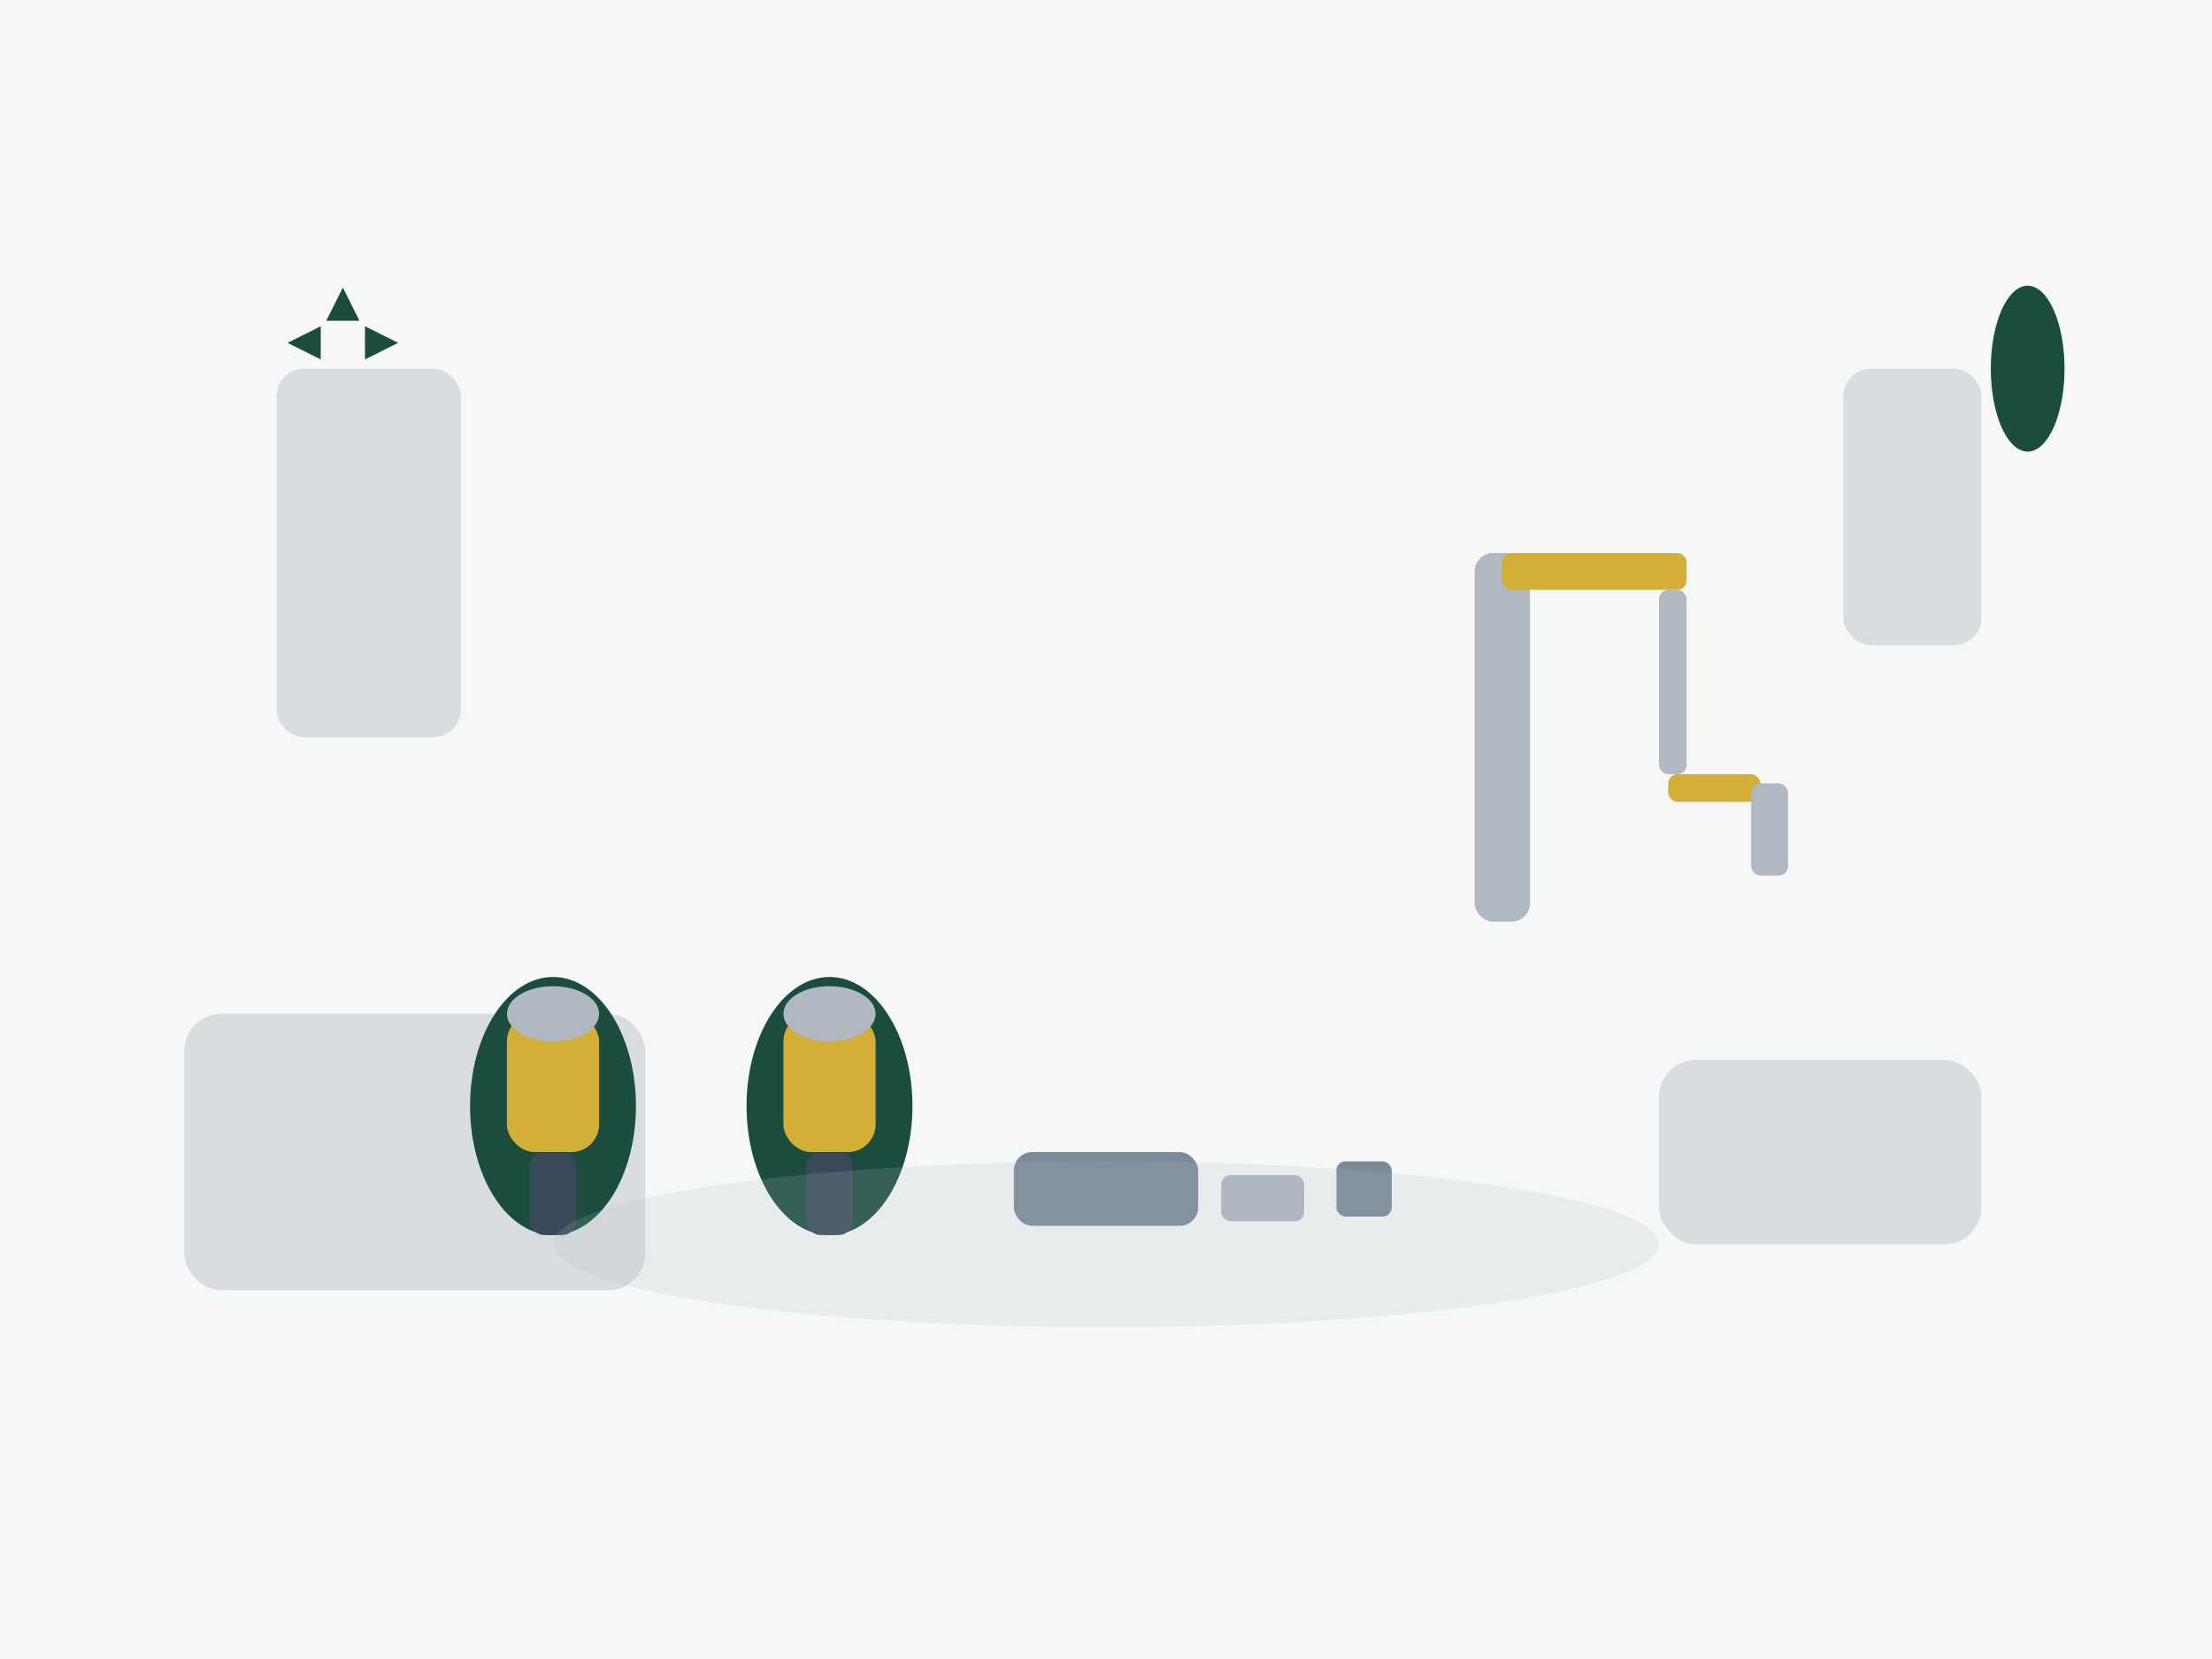 <?xml version="1.0" encoding="UTF-8"?>
<svg width="480" height="360" viewBox="0 0 480 360" fill="none" xmlns="http://www.w3.org/2000/svg">
  <rect width="480" height="360" fill="#F6F8F7"/>
  <!-- Background construction silhouettes -->
  <g opacity="0.13">
    <rect x="40" y="220" width="100" height="60" rx="8" fill="#1A2A40"/>
    <rect x="360" y="230" width="70" height="40" rx="8" fill="#1A2A40"/>
    <rect x="400" y="80" width="30" height="60" rx="6" fill="#1A2A40"/>
    <rect x="60" y="80" width="40" height="80" rx="6" fill="#1A2A40"/>
  </g>
  <!-- Crane -->
  <g>
    <rect x="320" y="120" width="12" height="80" rx="4" fill="#B0B8C1"/>
    <rect x="326" y="120" width="40" height="8" rx="2" fill="#D4AF37"/>
    <rect x="360" y="128" width="6" height="40" rx="2" fill="#B0B8C1"/>
    <rect x="362" y="168" width="20" height="6" rx="2" fill="#D4AF37"/>
    <rect x="380" y="170" width="8" height="20" rx="2" fill="#B0B8C1"/>
  </g>
  <!-- Workers -->
  <g>
    <ellipse cx="120" cy="240" rx="18" ry="28" fill="#1B4D3E"/>
    <ellipse cx="180" cy="240" rx="18" ry="28" fill="#1B4D3E"/>
    <rect x="110" y="220" width="20" height="30" rx="6" fill="#D4AF37"/>
    <rect x="170" y="220" width="20" height="30" rx="6" fill="#D4AF37"/>
    <rect x="115" y="250" width="10" height="18" rx="3" fill="#3A4A59"/>
    <rect x="175" y="250" width="10" height="18" rx="3" fill="#3A4A59"/>
    <!-- Helmets -->
    <ellipse cx="120" cy="220" rx="10" ry="6" fill="#B0B8C1"/>
    <ellipse cx="180" cy="220" rx="10" ry="6" fill="#B0B8C1"/>
  </g>
  <!-- Scrap being loaded -->
  <g>
    <rect x="220" y="250" width="40" height="16" rx="4" fill="#7A8A99"/>
    <rect x="265" y="255" width="18" height="10" rx="2" fill="#B0B8C1"/>
    <rect x="290" y="252" width="12" height="12" rx="2" fill="#7A8A99"/>
  </g>
  <!-- Eco-symbols -->
  <g>
    <!-- Recycling icon -->
    <g transform="translate(60,60) scale(1.2)">
      <path d="M12 2L15 8H9L12 2Z" fill="#1B4D3E"/>
      <path d="M2 12L8 15V9L2 12Z" fill="#1B4D3E"/>
      <path d="M22 12L16 15V9L22 12Z" fill="#1B4D3E"/>
    </g>
    <!-- Leaf -->
    <ellipse cx="440" cy="80" rx="8" ry="18" fill="#1B4D3E"/>
  </g>
  <!-- Soft shadow -->
  <ellipse cx="240" cy="270" rx="120" ry="18" fill="#B0B8C1" opacity="0.18"/>
</svg> 